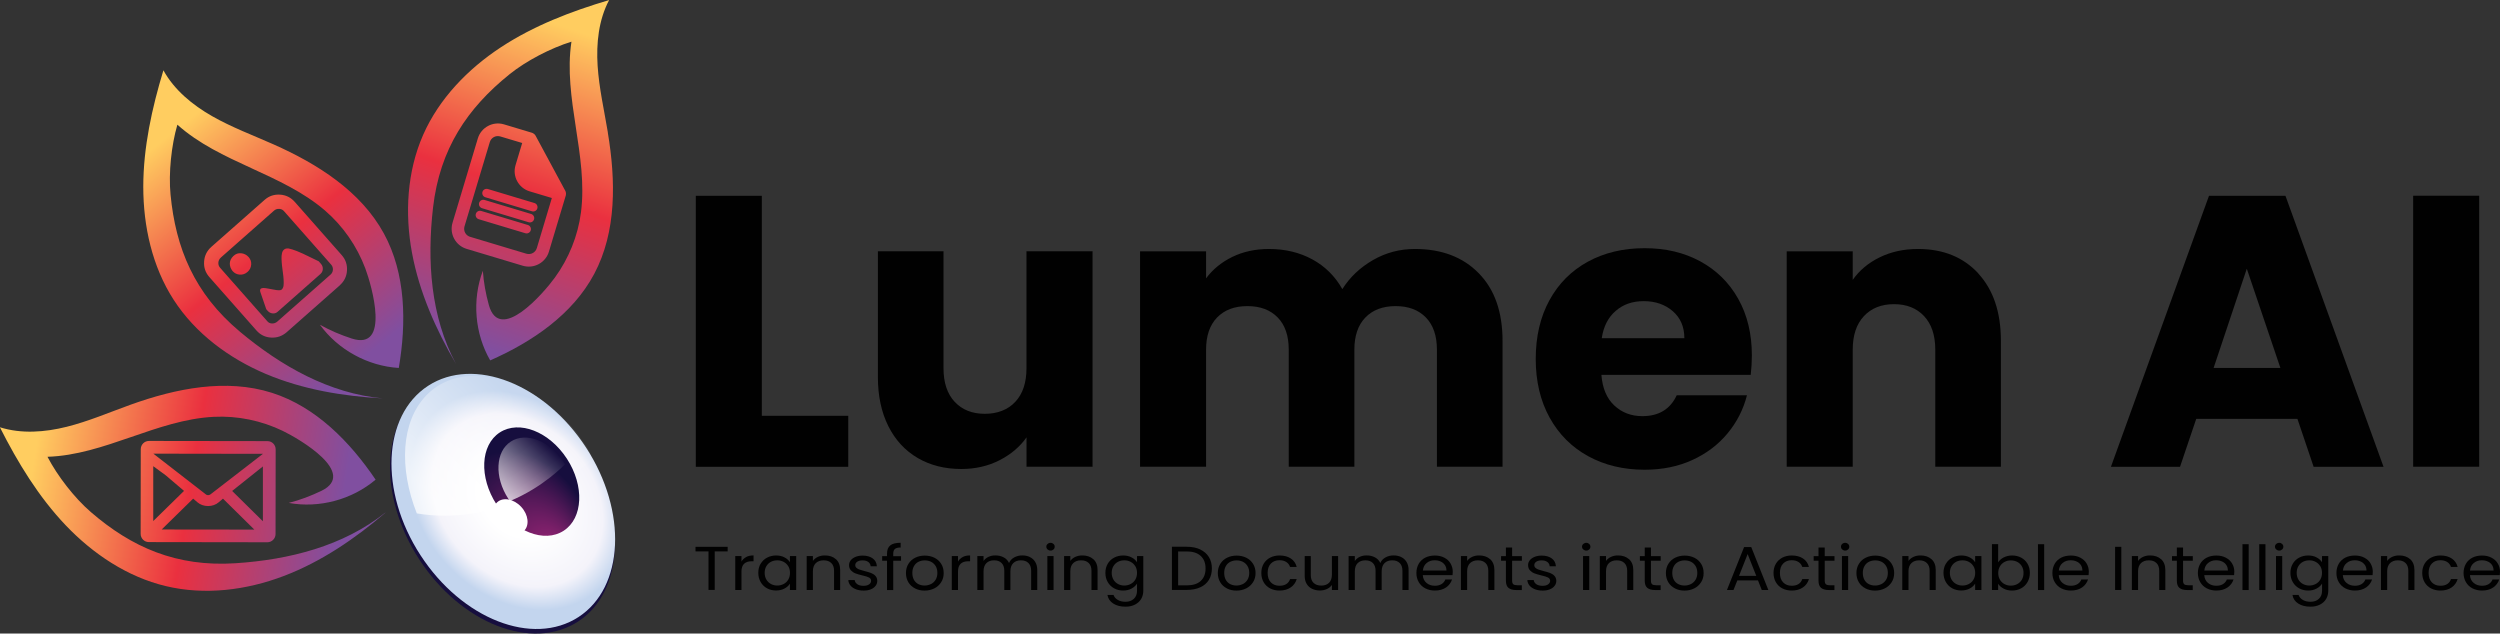 <?xml version="1.0" encoding="UTF-8"?>
<svg id="Layer_2" data-name="Layer 2" xmlns="http://www.w3.org/2000/svg" xmlns:xlink="http://www.w3.org/1999/xlink" viewBox="0 0 438.49 111.12">
  <rect x="0" y="0" width="438.49" height="111.12" fill="#333333" stroke="none"/>
  <defs>
    <style>
      .cls-1 {
        fill: url(#linear-gradient);
      }

      .cls-1, .cls-2, .cls-3, .cls-4, .cls-5, .cls-6, .cls-7, .cls-8, .cls-9, .cls-10 {
        stroke-width: 0px;
      }

      .cls-2 {
        fill: url(#New_Gradient_Swatch_2-2);
      }

      .cls-3 {
        fill: #010101;
      }

      .cls-4 {
        fill: url(#New_Gradient_Swatch_2);
      }

      .cls-5 {
        fill: #160e3e;
      }

      .cls-6 {
        fill: #fff;
      }

      .cls-7 {
        fill: url(#linear-gradient-2);
      }

      .cls-8 {
        fill: url(#radial-gradient-2);
      }

      .cls-9 {
        fill: url(#New_Gradient_Swatch_2-3);
      }

      .cls-10 {
        fill: url(#radial-gradient);
      }
    </style>
    <linearGradient id="New_Gradient_Swatch_2" data-name="New Gradient Swatch 2" x1="5.95" y1="80.58" x2="59.96" y2="89.17" gradientUnits="userSpaceOnUse">
      <stop offset="0" stop-color="#ffcd60"/>
      <stop offset=".51" stop-color="#ea303f"/>
      <stop offset="1" stop-color="#804fa0"/>
    </linearGradient>
    <linearGradient id="New_Gradient_Swatch_2-2" data-name="New Gradient Swatch 2" x1="30.24" y1="23.23" x2="62.64" y2="63.74" xlink:href="#New_Gradient_Swatch_2"/>
    <linearGradient id="New_Gradient_Swatch_2-3" data-name="New Gradient Swatch 2" x1="99.88" y1="4.94" x2="81.15" y2="59.9" xlink:href="#New_Gradient_Swatch_2"/>
    <radialGradient id="radial-gradient" cx="-111.33" cy="275.58" fx="-111.33" fy="275.58" r="14.04" gradientTransform="translate(178.43 -336.96) rotate(-4.02) scale(1.21 1.52) skewX(2.93)" gradientUnits="userSpaceOnUse">
      <stop offset=".33" stop-color="#fff"/>
      <stop offset=".78" stop-color="#f4f3fa"/>
      <stop offset=".99" stop-color="#c3d5ee"/>
    </radialGradient>
    <linearGradient id="linear-gradient" x1="30.05" y1="122.24" x2="12.43" y2="134.09" gradientTransform="translate(39.7 -42.96) rotate(-9.73) scale(1.09 1)" gradientUnits="userSpaceOnUse">
      <stop offset="0" stop-color="#fff" stop-opacity=".06"/>
      <stop offset="1" stop-color="#fff" stop-opacity=".71"/>
    </linearGradient>
    <radialGradient id="radial-gradient-2" cx="-111.86" cy="278.75" fx="-111.86" fy="285.56" r="8.2" gradientTransform="translate(174.37 -363.95) rotate(-4.02) scale(1.21 1.6) skewX(3.08)" gradientUnits="userSpaceOnUse">
      <stop offset=".19" stop-color="#912372"/>
      <stop offset="1" stop-color="#160e3e"/>
    </radialGradient>
    <linearGradient id="linear-gradient-2" x1="95.89" y1="77.73" x2="87.75" y2="86.29" gradientUnits="userSpaceOnUse">
      <stop offset="0" stop-color="#fff" stop-opacity="0"/>
      <stop offset="1" stop-color="#fff" stop-opacity=".75"/>
    </linearGradient>
  </defs>
  <g id="Layer_1-2" data-name="Layer 1">
    <path class="cls-4" d="m26.13,77.34c-.79,0-1.44.64-1.44,1.44h0s-.02,14.86-.02,14.86c0,.79.64,1.44,1.44,1.44l20.78.03c.79,0,1.44-.64,1.44-1.44l.02-14.86c0-.79-.64-1.44-1.44-1.44l-20.78-.03Zm.77,4.44l2.17,1.59,3.21,2.73-5.4,5.29v-9.61Zm1.46,11.09l5.52-5.41.75.64c.5.43,1.16.66,1.86.66.7,0,1.37-.23,1.87-.66l.75-.64,5.5,5.43-16.26-.02Zm17.74-1.45l-5.38-5.31,5.39-4.3v9.61Zm-9.23-4.69c-.09.08-.23.12-.37.12-.15,0-.28-.04-.37-.12l-9.23-7.16,19.22.03-9.24,7.14Zm30.71,3.21c-5.34,4.57-11.24,8.59-17.81,11.09-6.57,2.5-13.86,3.41-20.69,1.77-6.74-1.61-12.75-5.63-17.54-10.65-4.78-5.02-8.43-11.02-11.56-17.21,3.77,1.19,7.87.88,11.71-.08,3.84-.96,7.48-2.53,11.2-3.87,7.95-2.86,16.76-4.65,24.81-2.09,7.68,2.45,13.67,8.56,18.18,15.23-4.14,3.51-9.89,5.05-15.24,4.08,1.96-.5,3.89-1.23,5.72-2.11,6.42-3.1-3.82-9.1-6.76-10.52-3.74-1.81-7.95-2.68-12.11-2.47-10.02.51-19.13,6.69-29.16,7.01,1.75,3.37,4.73,7.21,7.6,9.69,7.13,6.16,15,9.67,25.41,8.98,9.4-.62,18.86-3,26.23-8.87Z"/>
    <path class="cls-2" d="m43.59,45.07c.35.38.51.83.47,1.34-.04.52-.26.95-.65,1.29s-.84.5-1.34.47c-.51-.03-.93-.24-1.28-.63-.34-.43-.5-.88-.48-1.36.02-.48.23-.9.63-1.28s.85-.53,1.36-.48c.51.05.94.27,1.29.65Zm12.35.78c-.19-.08-.74-.34-1.63-.79-.9-.45-1.64-.79-2.23-1.02-.59-.23-1.08-.38-1.47-.46-.33-.03-.59.03-.77.18-.19.15-.32.37-.38.66-.07.29-.09.62-.08,1,.01.38.05.79.09,1.22.05.44.1.86.16,1.27.06.41.1.82.12,1.22.02.41.02.74-.02,1s-.14.48-.32.66c-.18.16-.64.16-1.37.01-.1-.02-.26-.04-.48-.09-.76-.16-1.26-.22-1.5-.19-.38.05-.52.27-.41.65.07.22.23.7.49,1.43.26.73.44,1.28.56,1.63l.26.3c.23.26.52.4.86.44.35.03.65-.07.9-.31l7.48-6.6c.26-.23.4-.51.42-.85.02-.34-.08-.65-.31-.92l-.38-.43Zm3.68,4.18l-9.35,8.25c-.79.68-1.69.99-2.72.93-1.02-.05-1.88-.47-2.57-1.25l-8.25-9.35c-.69-.78-1-1.68-.93-2.72.06-1.03.49-1.89,1.26-2.58l9.35-8.25c.77-.68,1.67-.98,2.7-.92,1.03.06,1.89.49,2.58,1.26l8.25,9.35c.68.77.98,1.67.92,2.7-.06,1.03-.48,1.89-1.25,2.57Zm-1.23-2.72c.02-.34-.08-.64-.31-.9l-8.25-9.35c-.21-.26-.49-.4-.85-.42-.36-.02-.66.08-.91.3l-9.35,8.25c-.26.25-.4.54-.42.88-.02.34.08.64.31.9l8.25,9.35c.22.27.5.41.85.42.35.01.65-.1.91-.32l9.35-8.25c.26-.23.4-.51.42-.85Zm11.56,17.21c1.35-7.94,1.24-16.5-2.62-23.57-4.05-7.42-11.65-12.21-19.38-15.64-3.61-1.6-7.34-2.99-10.77-4.95-3.43-1.96-6.61-4.57-8.52-8.03-2.01,6.64-3.52,13.49-3.53,20.42,0,6.93,1.56,13.99,5.32,19.82,3.81,5.91,9.71,10.28,16.18,13.02,6.47,2.73,13.52,3.91,20.53,4.29-9.38-.85-17.87-5.67-25.09-11.71-8-6.7-11.26-14.68-12.16-24.05-.36-3.77.14-8.61,1.2-12.25,7.47,6.7,18.32,8.53,25.92,15.08,3.15,2.72,5.59,6.25,7.05,10.15,1.14,3.06,4.41,14.47-2.38,12.28-1.93-.62-3.82-1.43-5.59-2.42,3.19,4.4,8.41,7.25,13.84,7.58Z"/>
    <path class="cls-9" d="m84.62,33.66c.12-.4.54-.62.94-.51l8.18,2.46c.4.12.62.54.51.94-.12.4-.54.63-.94.51l-8.18-2.46c-.4-.12-.63-.54-.51-.94Zm-.07,2.86l8.18,2.46c.4.12.82-.11.94-.51.12-.4-.11-.82-.51-.94l-8.18-2.46c-.4-.12-.82.11-.94.51-.12.4.11.82.51.94Zm8.54,3.88c.12-.4-.11-.82-.51-.94l-8.18-2.46c-.4-.12-.82.11-.94.51-.12.4.11.82.51.94l8.18,2.46c.4.12.82-.11.94-.51Zm-1.39,6.21l-9.86-2.96c-1.94-.58-3.05-2.64-2.47-4.58l4.44-14.79c.58-1.94,2.64-3.05,4.58-2.47l4.99,1.5.05.03c.07.03.13.07.19.11l.08.06c.11.1.19.2.25.31l5.25,9.74v.03c.03.08.05.16.07.25v.04s0,.07,0,.07c0,.07,0,.15-.01.22v.04s-.03.1-.03.1l-2.95,9.83c-.58,1.94-2.64,3.05-4.58,2.47Zm-9.23-5.07l9.86,2.96c.78.23,1.6-.21,1.83-.99h0s2.63-8.78,2.63-8.78l-3.9-1.17c-1.94-.58-3.05-2.64-2.47-4.58l1.17-3.9-3.85-1.15c-.78-.23-1.6.21-1.83.99l-4.44,14.79c-.23.78.21,1.6.99,1.83Zm24.15-18.29c-.65-3.9-1.54-7.77-1.8-11.71-.25-3.94.17-8.04,2.02-11.53-6.65,1.97-13.2,4.48-19,8.29-5.79,3.81-10.82,9-13.62,15.35-2.83,6.43-3.24,13.77-1.96,20.68s4.18,13.44,7.72,19.5c-4.45-8.3-5.1-18.04-4.03-27.39,1.19-10.37,6.06-17.48,13.39-23.39,2.95-2.38,7.27-4.62,10.89-5.74-1.49,9.92,2.96,19.99,1.67,29.94-.53,4.13-2.15,8.11-4.6,11.47-1.92,2.64-9.66,11.64-11.56,4.77-.54-1.95-.91-3.98-1.05-6-1.91,5.09-1.43,11.02,1.29,15.72,7.37-3.25,14.46-8.05,18.24-15.16,3.97-7.46,3.78-16.45,2.39-24.79Z"/>
    <g>
      <ellipse class="cls-5" cx="88.14" cy="88.61" rx="17.42" ry="24.33" transform="translate(-34.06 62.37) rotate(-33.03)"/>
      <ellipse class="cls-10" cx="88.28" cy="87.94" rx="17.32" ry="24.19" transform="translate(-33.67 62.34) rotate(-33.03)"/>
      <path class="cls-1" d="m95.4,86.06c2.54-1.26,4.95-2.77,7.24-4.42.35-.26.72-.53.91-.92.58-1.15-1.23-3.08-1.8-3.98-.14-.23-.27-.49-.45-.7-8.42-10.17-20.29-13.17-26.53-6.69-4.43,4.6-4.82,12.73-1.66,20.7,6.54,1.1,13.33-.18,19.4-2.69.98-.4,1.94-.84,2.88-1.31Z"/>
      <ellipse class="cls-8" cx="93.27" cy="84.46" rx="7.36" ry="10.28" transform="translate(-30.97 64.5) rotate(-33.03)"/>
      <path class="cls-7" d="m98.91,81.1c-2.45-3.77-6.62-5.4-9.32-3.65-2.7,1.75-2.9,6.23-.45,10,.1.15.2.29.3.43,5.93-2.45,9.66-6.46,9.66-6.46,0,0-.13-.22-.2-.33Z"/>
      <ellipse class="cls-6" cx="89.54" cy="90.62" rx="2.55" ry="3.44" transform="translate(-37.74 85.17) rotate(-42.89)"/>
    </g>
    <g>
      <g>
        <path class="cls-3" d="m133.61,72.93h15.17v8.94h-26.74v-47.53h11.58v38.59Z"/>
        <path class="cls-3" d="m191.63,44.08v37.78h-11.58v-5.15c-1.17,1.67-2.77,3.01-4.77,4.03-2.01,1.02-4.23,1.52-6.67,1.52-2.89,0-5.44-.64-7.65-1.93-2.21-1.29-3.93-3.15-5.15-5.59s-1.83-5.3-1.83-8.6v-22.07h11.51v20.52c0,2.53.65,4.49,1.96,5.89,1.31,1.4,3.07,2.1,5.28,2.1s4.04-.7,5.35-2.1c1.31-1.4,1.96-3.36,1.96-5.89v-20.52h11.58Z"/>
        <path class="cls-3" d="m259.38,47.94c2.78,2.84,4.16,6.79,4.16,11.85v22.07h-11.51v-20.52c0-2.44-.64-4.32-1.93-5.65-1.29-1.33-3.06-2-5.31-2s-4.03.67-5.31,2c-1.29,1.33-1.93,3.22-1.93,5.65v20.52h-11.51v-20.52c0-2.44-.64-4.32-1.93-5.65-1.29-1.33-3.06-2-5.32-2s-4.03.67-5.32,2c-1.29,1.33-1.93,3.22-1.93,5.65v20.52h-11.58v-37.78h11.58v4.74c1.17-1.58,2.71-2.83,4.6-3.76,1.9-.92,4.04-1.39,6.43-1.39,2.84,0,5.38.61,7.62,1.83,2.23,1.22,3.98,2.96,5.25,5.21,1.31-2.08,3.09-3.77,5.35-5.08,2.26-1.31,4.72-1.96,7.38-1.96,4.69,0,8.43,1.42,11.21,4.27Z"/>
        <path class="cls-3" d="m307.08,65.75h-26.2c.18,2.35.94,4.14,2.27,5.38,1.33,1.24,2.97,1.86,4.91,1.86,2.89,0,4.9-1.22,6.03-3.66h12.32c-.63,2.48-1.77,4.72-3.42,6.7-1.65,1.99-3.71,3.54-6.2,4.67-2.48,1.13-5.26,1.69-8.33,1.69-3.7,0-7-.79-9.89-2.37-2.89-1.58-5.15-3.84-6.77-6.77-1.62-2.93-2.44-6.36-2.44-10.29s.8-7.36,2.4-10.29c1.6-2.93,3.85-5.19,6.74-6.77,2.89-1.58,6.21-2.37,9.95-2.37s6.91.77,9.75,2.3c2.84,1.54,5.07,3.72,6.67,6.57,1.6,2.84,2.4,6.16,2.4,9.95,0,1.08-.07,2.21-.2,3.39Zm-11.65-6.43c0-1.99-.68-3.57-2.03-4.74-1.35-1.17-3.05-1.76-5.08-1.76s-3.58.56-4.91,1.69c-1.33,1.13-2.16,2.73-2.47,4.81h14.49Z"/>
        <path class="cls-3" d="m346.99,47.98c2.64,2.87,3.96,6.8,3.96,11.81v22.07h-11.51v-20.52c0-2.53-.65-4.49-1.96-5.89-1.31-1.4-3.07-2.1-5.28-2.1s-3.97.7-5.28,2.1c-1.31,1.4-1.96,3.36-1.96,5.89v20.52h-11.58v-37.78h11.58v5.01c1.17-1.67,2.75-2.99,4.74-3.96,1.99-.97,4.22-1.46,6.7-1.46,4.42,0,7.96,1.43,10.6,4.3Z"/>
        <path class="cls-3" d="m402.95,73.47h-17.74l-2.84,8.4h-12.12l17.2-47.53h13.41l17.2,47.53h-12.26l-2.84-8.4Zm-2.98-8.94l-5.89-17.4-5.82,17.4h11.71Z"/>
        <path class="cls-3" d="m434.84,34.33v47.53h-11.58v-47.53h11.58Z"/>
      </g>
      <g>
        <path class="cls-3" d="m127.63,95.91v.8h-2.27v6.76h-1.09v-6.76h-2.28v-.8h5.64Z"/>
        <path class="cls-3" d="m130.87,97.7c.35-.19.79-.28,1.3-.28v1.02h-.29c-1.22,0-1.83.6-1.83,1.8v3.24h-1.09v-5.95h1.09v.97c.19-.34.46-.6.82-.79Z"/>
        <path class="cls-3" d="m133.42,98.88c.27-.46.64-.82,1.12-1.07.47-.25,1-.38,1.58-.38s1.07.11,1.49.34c.42.22.74.51.94.85v-1.09h1.1v5.95h-1.1v-1.11c-.22.35-.54.64-.96.86-.43.23-.92.34-1.49.34s-1.11-.13-1.58-.39-.84-.63-1.11-1.1c-.27-.47-.41-1.01-.41-1.61s.14-1.14.41-1.6Zm4.84.44c-.2-.33-.47-.59-.81-.77-.34-.18-.71-.27-1.12-.27s-.78.09-1.11.26c-.33.17-.6.43-.8.76-.2.33-.3.72-.3,1.17s.1.85.3,1.19c.2.34.47.59.8.77.33.18.7.27,1.11.27s.78-.09,1.12-.27c.34-.18.61-.43.81-.77.2-.34.3-.73.3-1.18s-.1-.84-.3-1.17Z"/>
        <path class="cls-3" d="m146.62,98.08c.49.44.74,1.07.74,1.89v3.51h-1.07v-3.37c0-.59-.16-1.05-.49-1.36-.33-.32-.77-.47-1.34-.47s-1.03.16-1.37.49c-.34.33-.51.8-.51,1.42v3.29h-1.09v-5.95h1.09v.85c.22-.3.51-.54.88-.71.37-.17.78-.25,1.22-.25.8,0,1.44.22,1.93.66Z"/>
        <path class="cls-3" d="m150.11,103.35c-.4-.16-.71-.37-.94-.65-.23-.28-.36-.6-.38-.96h1.12c.03.3.19.54.46.73.27.19.63.28,1.08.28.41,0,.74-.08.98-.25.24-.17.36-.38.36-.63s-.13-.45-.38-.58c-.25-.13-.65-.25-1.18-.37-.49-.12-.88-.23-1.19-.35-.31-.12-.57-.3-.79-.53-.22-.24-.33-.54-.33-.93,0-.3.1-.58.3-.84.2-.25.48-.45.85-.6.37-.15.78-.22,1.25-.22.72,0,1.31.17,1.76.5.45.33.68.79.72,1.37h-1.09c-.02-.31-.16-.56-.41-.75-.25-.19-.59-.28-1.01-.28-.39,0-.7.08-.93.23-.23.15-.35.35-.35.6,0,.2.07.36.21.48.14.13.31.23.53.3.21.08.5.16.88.26.47.12.85.23,1.15.34.29.11.55.28.76.5.21.22.32.52.33.88,0,.33-.1.62-.3.88-.2.26-.48.47-.84.61-.36.15-.78.22-1.25.22-.5,0-.95-.08-1.35-.23Z"/>
        <path class="cls-3" d="m158.04,98.35h-1.37v5.14h-1.09v-5.14h-.85v-.81h.85v-.42c0-.67.19-1.15.57-1.46.38-.31.99-.46,1.82-.46v.83c-.48,0-.81.09-1.01.26-.2.17-.29.45-.29.84v.42h1.37v.81Z"/>
        <path class="cls-3" d="m160.49,103.2c-.5-.25-.89-.61-1.17-1.08-.28-.47-.42-1.01-.42-1.62s.15-1.15.44-1.61c.29-.47.69-.83,1.19-1.07.5-.25,1.06-.37,1.68-.37s1.18.13,1.68.37c.5.25.9.61,1.19,1.07.29.46.44,1,.44,1.62s-.15,1.16-.45,1.62-.7.83-1.21,1.08c-.51.25-1.08.38-1.7.38s-1.17-.13-1.67-.38Zm2.77-.74c.34-.17.62-.42.83-.75.21-.33.32-.74.32-1.22s-.1-.88-.31-1.22c-.21-.33-.48-.58-.81-.74-.33-.16-.7-.24-1.09-.24s-.76.08-1.09.24c-.33.16-.6.41-.79.74-.2.33-.3.74-.3,1.22s.1.89.29,1.23c.19.33.46.58.78.74.33.16.68.24,1.07.24s.76-.08,1.1-.25Z"/>
        <path class="cls-3" d="m168.85,97.7c.35-.19.79-.28,1.3-.28v1.02h-.29c-1.22,0-1.83.6-1.83,1.8v3.24h-1.09v-5.95h1.09v.97c.19-.34.46-.6.82-.79Z"/>
        <path class="cls-3" d="m180.64,97.71c.4.19.71.48.94.86.23.38.35.85.35,1.4v3.51h-1.07v-3.37c0-.59-.16-1.05-.48-1.36-.32-.32-.76-.47-1.31-.47s-1.02.16-1.35.49c-.33.33-.5.81-.5,1.43v3.28h-1.07v-3.37c0-.59-.16-1.05-.48-1.36-.32-.32-.76-.47-1.31-.47s-1.02.16-1.35.49c-.33.33-.5.81-.5,1.43v3.28h-1.09v-5.95h1.09v.86c.22-.31.5-.55.87-.72.36-.17.76-.25,1.2-.25.55,0,1.04.11,1.46.34.42.22.74.55.94.99.18-.42.49-.75.91-.98.42-.23.89-.35,1.41-.35s.96.1,1.36.29Z"/>
        <path class="cls-3" d="m183.74,96.37c-.14-.13-.22-.29-.22-.48s.07-.35.22-.48c.14-.13.32-.2.53-.2s.37.07.51.2c.14.13.21.29.21.48s-.07.35-.21.48c-.14.13-.31.2-.51.2s-.38-.07-.53-.2Zm1.05,1.16v5.95h-1.09v-5.95h1.09Z"/>
        <path class="cls-3" d="m191.77,98.08c.49.44.74,1.07.74,1.89v3.51h-1.07v-3.37c0-.59-.16-1.05-.49-1.36-.33-.32-.77-.47-1.34-.47s-1.03.16-1.37.49c-.34.33-.51.8-.51,1.42v3.29h-1.09v-5.95h1.09v.85c.22-.3.51-.54.88-.71.37-.17.78-.25,1.22-.25.8,0,1.44.22,1.93.66Z"/>
        <path class="cls-3" d="m198.48,97.77c.43.22.74.51.95.85v-1.09h1.1v6.08c0,.54-.13,1.03-.38,1.45s-.62.75-1.09.99c-.47.24-1.03.36-1.65.36-.86,0-1.58-.18-2.15-.55-.57-.37-.91-.87-1.02-1.51h1.07c.12.36.37.65.74.87s.82.33,1.35.33c.6,0,1.08-.17,1.46-.51.38-.34.57-.82.57-1.43v-1.25c-.22.35-.53.64-.96.87-.42.23-.92.35-1.48.35s-1.11-.13-1.58-.39-.85-.63-1.12-1.1c-.27-.47-.41-1.01-.41-1.61s.14-1.14.41-1.6c.27-.46.64-.82,1.12-1.07.47-.25,1-.38,1.58-.38s1.06.11,1.49.34Zm.65,1.55c-.2-.33-.47-.59-.81-.77-.34-.18-.71-.27-1.12-.27s-.78.09-1.11.26c-.33.17-.6.43-.8.76-.2.33-.3.72-.3,1.17s.1.85.3,1.19c.2.34.47.59.8.77.33.18.7.27,1.11.27s.78-.09,1.12-.27c.34-.18.61-.43.81-.77.2-.34.3-.73.3-1.18s-.1-.84-.3-1.17Z"/>
        <path class="cls-3" d="m210.5,96.37c.66.31,1.17.75,1.53,1.32.35.57.53,1.25.53,2.02s-.18,1.45-.53,2.01c-.35.57-.86,1-1.53,1.3-.67.3-1.45.45-2.36.45h-2.59v-7.57h2.59c.91,0,1.69.15,2.36.46Zm.1,5.52c.57-.52.85-1.24.85-2.18s-.28-1.68-.85-2.2c-.57-.53-1.39-.79-2.45-.79h-1.51v5.95h1.51c1.08,0,1.9-.26,2.46-.78Z"/>
        <path class="cls-3" d="m215.19,103.2c-.5-.25-.89-.61-1.17-1.08-.28-.47-.42-1.01-.42-1.62s.15-1.15.44-1.61c.29-.47.69-.83,1.19-1.07.5-.25,1.06-.37,1.68-.37s1.18.13,1.68.37c.5.25.9.61,1.19,1.07.29.46.44,1,.44,1.62s-.15,1.16-.45,1.62-.7.83-1.21,1.08c-.51.25-1.08.38-1.7.38s-1.17-.13-1.67-.38Zm2.77-.74c.34-.17.62-.42.83-.75.21-.33.32-.74.32-1.22s-.1-.88-.31-1.22c-.21-.33-.48-.58-.81-.74-.33-.16-.7-.24-1.09-.24s-.76.08-1.09.24c-.33.16-.6.41-.79.74-.2.33-.3.74-.3,1.22s.1.89.29,1.23c.19.33.46.58.78.74.33.16.68.24,1.07.24s.76-.08,1.1-.25Z"/>
        <path class="cls-3" d="m221.64,98.88c.27-.46.65-.82,1.13-1.07.48-.25,1.03-.38,1.65-.38.8,0,1.47.18,1.99.53.52.35.87.85,1.03,1.48h-1.17c-.11-.36-.33-.65-.65-.86s-.72-.32-1.2-.32c-.62,0-1.12.19-1.51.58-.38.39-.57.94-.57,1.65s.19,1.27.57,1.66c.38.39.88.59,1.51.59.48,0,.88-.1,1.19-.3.32-.2.54-.49.66-.87h1.17c-.18.61-.53,1.1-1.05,1.46s-1.18.55-1.97.55c-.62,0-1.17-.13-1.65-.38-.48-.25-.86-.61-1.13-1.08-.27-.46-.41-1.01-.41-1.63s.14-1.15.41-1.61Z"/>
        <path class="cls-3" d="m234.7,97.53v5.95h-1.09v-.88c-.21.3-.5.54-.87.71-.37.17-.78.26-1.22.26-.51,0-.97-.1-1.37-.29-.41-.19-.73-.48-.96-.86-.23-.38-.35-.85-.35-1.4v-3.49h1.07v3.36c0,.59.16,1.04.49,1.35.33.31.77.47,1.34.47s1.04-.16,1.37-.49c.33-.33.5-.8.5-1.42v-3.27h1.09Z"/>
        <path class="cls-3" d="m245.77,97.71c.4.19.71.48.94.86.23.38.35.85.35,1.4v3.51h-1.08v-3.37c0-.59-.16-1.05-.48-1.36-.32-.32-.76-.47-1.31-.47s-1.02.16-1.35.49c-.33.33-.5.81-.5,1.43v3.28h-1.07v-3.37c0-.59-.16-1.05-.48-1.36-.32-.32-.76-.47-1.31-.47s-1.01.16-1.35.49c-.33.33-.5.81-.5,1.43v3.28h-1.09v-5.95h1.09v.86c.22-.31.5-.55.87-.72.36-.17.76-.25,1.2-.25.55,0,1.03.11,1.46.34.42.22.74.55.94.99.18-.42.49-.75.91-.98.42-.23.89-.35,1.41-.35s.96.1,1.36.29Z"/>
        <path class="cls-3" d="m254.78,100.88h-5.23c.04.59.26,1.04.66,1.37.4.33.89.49,1.46.49.47,0,.86-.1,1.18-.3.31-.2.54-.47.66-.8h1.17c-.18.57-.53,1.04-1.05,1.4-.53.36-1.18.54-1.96.54-.62,0-1.18-.13-1.67-.38-.49-.25-.87-.61-1.15-1.08s-.42-1.01-.42-1.62.14-1.15.41-1.62c.27-.46.65-.82,1.14-1.07.49-.25,1.05-.37,1.69-.37s1.17.12,1.65.37c.48.25.85.58,1.1,1.02s.39.92.39,1.46c0,.19-.01.39-.04.6Zm-1.36-1.78c-.18-.27-.43-.48-.75-.62-.31-.14-.66-.21-1.04-.21-.55,0-1.02.16-1.4.48-.39.32-.61.76-.66,1.32h4.13c0-.38-.09-.7-.27-.97Z"/>
        <path class="cls-3" d="m261.37,98.08c.49.44.74,1.07.74,1.89v3.51h-1.07v-3.37c0-.59-.16-1.05-.49-1.36-.33-.32-.77-.47-1.34-.47s-1.03.16-1.37.49c-.34.33-.51.8-.51,1.42v3.29h-1.09v-5.95h1.09v.85c.21-.3.51-.54.88-.71.37-.17.78-.25,1.22-.25.8,0,1.44.22,1.93.66Z"/>
        <path class="cls-3" d="m265.22,98.35v3.51c0,.29.07.49.2.61s.37.18.7.18h.8v.84h-.98c-.61,0-1.06-.13-1.36-.38-.3-.25-.45-.67-.45-1.25v-3.51h-.85v-.81h.85v-1.5h1.09v1.5h1.71v.81h-1.71Z"/>
        <path class="cls-3" d="m269.21,103.35c-.4-.16-.71-.37-.94-.65-.23-.28-.36-.6-.38-.96h1.12c.03.3.19.54.46.73.28.19.64.28,1.08.28.41,0,.74-.08.98-.25.24-.17.36-.38.36-.63s-.13-.45-.38-.58c-.26-.13-.65-.25-1.18-.37-.49-.12-.88-.23-1.19-.35-.31-.12-.57-.3-.79-.53-.22-.24-.33-.54-.33-.93,0-.3.1-.58.3-.84.2-.25.48-.45.85-.6.37-.15.78-.22,1.25-.22.72,0,1.31.17,1.76.5.45.33.68.79.72,1.37h-1.09c-.02-.31-.16-.56-.41-.75-.25-.19-.59-.28-1.01-.28-.39,0-.7.08-.93.23-.23.15-.35.35-.35.6,0,.2.07.36.21.48.14.13.31.23.53.3.21.08.5.16.88.26.47.12.85.23,1.15.34.29.11.55.28.76.5.21.22.32.52.33.88,0,.33-.1.62-.3.88-.2.26-.48.47-.84.61-.36.15-.78.22-1.25.22-.5,0-.95-.08-1.35-.23Z"/>
        <path class="cls-3" d="m277.7,96.37c-.14-.13-.22-.29-.22-.48s.07-.35.22-.48.32-.2.53-.2.37.07.51.2c.14.13.21.29.21.48s-.07.35-.21.48c-.14.13-.31.2-.51.2s-.38-.07-.53-.2Zm1.05,1.16v5.95h-1.09v-5.95h1.09Z"/>
        <path class="cls-3" d="m285.73,98.08c.49.44.74,1.07.74,1.89v3.51h-1.07v-3.37c0-.59-.16-1.05-.49-1.36-.33-.32-.77-.47-1.34-.47s-1.03.16-1.37.49c-.34.33-.51.8-.51,1.42v3.29h-1.09v-5.95h1.09v.85c.21-.3.51-.54.88-.71.37-.17.78-.25,1.22-.25.8,0,1.44.22,1.93.66Z"/>
        <path class="cls-3" d="m289.57,98.35v3.51c0,.29.07.49.2.61s.37.18.7.18h.8v.84h-.98c-.61,0-1.06-.13-1.36-.38-.3-.25-.45-.67-.45-1.25v-3.51h-.85v-.81h.85v-1.5h1.09v1.5h1.71v.81h-1.71Z"/>
        <path class="cls-3" d="m293.78,103.2c-.5-.25-.89-.61-1.17-1.08s-.42-1.01-.42-1.62.15-1.15.44-1.61c.29-.47.69-.83,1.19-1.07.5-.25,1.06-.37,1.68-.37s1.18.13,1.68.37c.5.25.9.61,1.19,1.07.29.46.44,1,.44,1.62s-.15,1.16-.45,1.62-.7.83-1.21,1.08c-.51.25-1.08.38-1.7.38s-1.17-.13-1.67-.38Zm2.77-.74c.34-.17.62-.42.83-.75.21-.33.32-.74.32-1.22s-.1-.88-.31-1.22c-.21-.33-.48-.58-.81-.74-.33-.16-.7-.24-1.09-.24s-.76.08-1.09.24c-.33.16-.6.41-.79.74-.2.33-.3.74-.3,1.22s.1.89.29,1.23.46.58.78.74c.33.16.68.24,1.08.24s.76-.08,1.1-.25Z"/>
        <path class="cls-3" d="m308.35,101.8h-3.63l-.67,1.68h-1.15l3.01-7.53h1.25l3,7.53h-1.15l-.67-1.68Zm-.31-.8l-1.51-3.82-1.51,3.82h3.01Z"/>
        <path class="cls-3" d="m311.48,98.88c.27-.46.65-.82,1.13-1.07.48-.25,1.03-.38,1.65-.38.8,0,1.47.18,1.99.53.52.35.87.85,1.03,1.48h-1.17c-.11-.36-.33-.65-.65-.86s-.72-.32-1.2-.32c-.62,0-1.12.19-1.5.58-.38.39-.57.94-.57,1.65s.19,1.27.57,1.66c.38.39.88.59,1.5.59.48,0,.88-.1,1.19-.3.32-.2.54-.49.66-.87h1.17c-.18.61-.53,1.1-1.05,1.46-.53.37-1.18.55-1.97.55-.62,0-1.17-.13-1.65-.38-.48-.25-.86-.61-1.13-1.08-.27-.46-.41-1.01-.41-1.63s.14-1.15.41-1.61Z"/>
        <path class="cls-3" d="m320.05,98.35v3.51c0,.29.07.49.2.61.14.12.37.18.7.18h.8v.84h-.98c-.61,0-1.06-.13-1.36-.38-.3-.25-.45-.67-.45-1.25v-3.51h-.85v-.81h.85v-1.5h1.09v1.5h1.71v.81h-1.71Z"/>
        <path class="cls-3" d="m323.11,96.37c-.14-.13-.21-.29-.21-.48s.07-.35.21-.48.32-.2.53-.2.37.07.51.2.21.29.21.48-.07.35-.21.48c-.14.13-.31.2-.51.2s-.38-.07-.53-.2Zm1.05,1.16v5.95h-1.09v-5.95h1.09Z"/>
        <path class="cls-3" d="m327.2,103.2c-.5-.25-.89-.61-1.17-1.08-.28-.47-.42-1.01-.42-1.62s.15-1.15.44-1.61c.29-.47.69-.83,1.19-1.07.5-.25,1.06-.37,1.68-.37s1.18.13,1.68.37c.5.25.9.61,1.19,1.07.29.46.44,1,.44,1.62s-.15,1.16-.45,1.62c-.3.47-.7.83-1.21,1.08-.51.25-1.08.38-1.7.38s-1.17-.13-1.67-.38Zm2.77-.74c.34-.17.62-.42.83-.75.21-.33.32-.74.32-1.22s-.1-.88-.31-1.22c-.21-.33-.48-.58-.81-.74-.33-.16-.7-.24-1.09-.24s-.76.08-1.09.24c-.33.16-.6.41-.79.74-.2.33-.3.74-.3,1.22s.1.89.29,1.23c.19.33.46.58.78.74.33.16.68.24,1.08.24s.76-.08,1.1-.25Z"/>
        <path class="cls-3" d="m338.78,98.08c.49.44.74,1.07.74,1.89v3.51h-1.07v-3.37c0-.59-.16-1.05-.49-1.36-.33-.32-.77-.47-1.34-.47s-1.03.16-1.37.49c-.34.33-.51.8-.51,1.42v3.29h-1.09v-5.95h1.09v.85c.21-.3.51-.54.88-.71.37-.17.78-.25,1.22-.25.8,0,1.44.22,1.93.66Z"/>
        <path class="cls-3" d="m341.3,98.88c.27-.46.64-.82,1.12-1.07.47-.25,1-.38,1.58-.38s1.07.11,1.49.34c.42.22.74.51.94.85v-1.09h1.1v5.95h-1.1v-1.11c-.21.35-.54.64-.96.86s-.92.34-1.49.34-1.11-.13-1.58-.39c-.47-.26-.84-.63-1.11-1.1-.27-.47-.41-1.01-.41-1.61s.14-1.14.41-1.6Zm4.84.44c-.2-.33-.47-.59-.81-.77-.34-.18-.71-.27-1.12-.27s-.78.09-1.11.26c-.33.17-.6.43-.8.76s-.3.72-.3,1.17.1.85.3,1.19.47.59.8.77c.33.18.7.27,1.11.27s.78-.09,1.12-.27c.34-.18.61-.43.81-.77.2-.34.3-.73.3-1.18s-.1-.84-.3-1.17Z"/>
        <path class="cls-3" d="m351.45,97.77c.43-.22.92-.34,1.47-.34.59,0,1.12.13,1.59.38.47.25.84.61,1.11,1.07.27.46.41.99.41,1.6s-.14,1.14-.41,1.61c-.27.47-.64.84-1.12,1.1s-1,.39-1.58.39-1.06-.11-1.49-.34c-.43-.22-.75-.51-.96-.86v1.1h-1.09v-8.04h1.09v3.19c.22-.35.55-.64.98-.87Zm3.17,1.54c-.2-.33-.47-.59-.81-.76-.34-.17-.71-.26-1.12-.26s-.77.09-1.1.27c-.34.18-.61.43-.81.77-.2.34-.3.73-.3,1.17s.1.84.3,1.18c.2.34.47.59.81.77.34.18.71.27,1.1.27s.78-.09,1.12-.27c.34-.18.61-.43.81-.77s.3-.73.3-1.19-.1-.84-.3-1.17Z"/>
        <path class="cls-3" d="m358.54,95.45v8.04h-1.09v-8.04h1.09Z"/>
        <path class="cls-3" d="m366.33,100.88h-5.23c.04.59.26,1.04.66,1.37.4.33.89.49,1.46.49.47,0,.86-.1,1.18-.3.31-.2.54-.47.66-.8h1.17c-.18.57-.53,1.04-1.05,1.4s-1.18.54-1.96.54c-.62,0-1.18-.13-1.67-.38-.49-.25-.87-.61-1.15-1.08-.28-.47-.42-1.01-.42-1.62s.14-1.15.41-1.62c.27-.46.65-.82,1.14-1.07.49-.25,1.05-.37,1.69-.37s1.17.12,1.65.37c.48.25.85.58,1.11,1.02.26.43.39.92.39,1.46,0,.19-.01.39-.04.6Zm-1.36-1.78c-.18-.27-.43-.48-.75-.62-.31-.14-.66-.21-1.05-.21-.55,0-1.02.16-1.4.48-.39.32-.61.76-.66,1.32h4.13c0-.38-.09-.7-.27-.97Z"/>
        <path class="cls-3" d="m372.07,95.91v7.57h-1.09v-7.57h1.09Z"/>
        <path class="cls-3" d="m379.05,98.08c.49.44.74,1.07.74,1.89v3.51h-1.07v-3.37c0-.59-.16-1.05-.49-1.36-.33-.32-.77-.47-1.34-.47s-1.03.16-1.37.49c-.34.33-.51.8-.51,1.42v3.29h-1.09v-5.95h1.09v.85c.21-.3.51-.54.88-.71.37-.17.78-.25,1.22-.25.8,0,1.44.22,1.93.66Z"/>
        <path class="cls-3" d="m382.9,98.35v3.51c0,.29.07.49.2.61s.37.18.7.18h.8v.84h-.98c-.61,0-1.06-.13-1.36-.38-.3-.25-.45-.67-.45-1.25v-3.51h-.85v-.81h.85v-1.5h1.09v1.5h1.71v.81h-1.71Z"/>
        <path class="cls-3" d="m391.85,100.88h-5.23c.04.59.26,1.04.66,1.37.4.33.89.49,1.46.49.47,0,.86-.1,1.18-.3.31-.2.54-.47.66-.8h1.17c-.18.57-.53,1.04-1.05,1.4-.53.36-1.18.54-1.96.54-.62,0-1.18-.13-1.67-.38-.49-.25-.87-.61-1.15-1.08-.28-.47-.42-1.01-.42-1.62s.14-1.15.41-1.62c.27-.46.65-.82,1.14-1.07.49-.25,1.05-.37,1.69-.37s1.17.12,1.65.37c.48.25.85.58,1.11,1.02.26.43.39.92.39,1.46,0,.19-.01.39-.04.6Zm-1.36-1.78c-.18-.27-.43-.48-.75-.62-.32-.14-.66-.21-1.05-.21-.55,0-1.02.16-1.4.48-.39.32-.61.76-.66,1.32h4.13c0-.38-.09-.7-.27-.97Z"/>
        <path class="cls-3" d="m394.41,95.45v8.04h-1.09v-8.04h1.09Z"/>
        <path class="cls-3" d="m397.35,95.45v8.04h-1.09v-8.04h1.09Z"/>
        <path class="cls-3" d="m399.24,96.37c-.14-.13-.22-.29-.22-.48s.07-.35.22-.48c.14-.13.32-.2.53-.2s.37.07.51.2c.14.13.21.29.21.48s-.07.35-.21.48c-.14.13-.31.2-.51.2s-.38-.07-.53-.2Zm1.05,1.16v5.95h-1.09v-5.95h1.09Z"/>
        <path class="cls-3" d="m406.32,97.77c.43.22.74.51.95.85v-1.09h1.1v6.08c0,.54-.13,1.03-.38,1.45-.25.42-.62.75-1.09.99s-1.03.36-1.65.36c-.86,0-1.58-.18-2.15-.55-.57-.37-.91-.87-1.01-1.51h1.07c.12.36.37.65.74.87s.82.33,1.35.33c.6,0,1.09-.17,1.46-.51.38-.34.57-.82.57-1.43v-1.25c-.21.35-.53.64-.96.87-.42.23-.92.35-1.48.35s-1.11-.13-1.58-.39c-.47-.26-.85-.63-1.12-1.1-.27-.47-.41-1.01-.41-1.61s.14-1.14.41-1.6c.27-.46.64-.82,1.12-1.07.47-.25,1-.38,1.58-.38s1.06.11,1.49.34Zm.65,1.55c-.2-.33-.47-.59-.81-.77-.34-.18-.71-.27-1.12-.27s-.78.09-1.11.26c-.33.17-.6.43-.8.76s-.3.72-.3,1.17.1.85.3,1.19.47.59.8.77c.33.18.7.27,1.11.27s.78-.09,1.12-.27c.34-.18.61-.43.81-.77.2-.34.3-.73.3-1.18s-.1-.84-.3-1.17Z"/>
        <path class="cls-3" d="m416.15,100.88h-5.23c.04.59.26,1.04.66,1.37.4.33.89.49,1.46.49.47,0,.86-.1,1.18-.3.31-.2.54-.47.66-.8h1.17c-.18.57-.53,1.04-1.05,1.4-.53.36-1.18.54-1.96.54-.62,0-1.18-.13-1.67-.38-.49-.25-.87-.61-1.15-1.08s-.42-1.01-.42-1.62.14-1.15.41-1.62c.27-.46.65-.82,1.14-1.07.49-.25,1.05-.37,1.69-.37s1.17.12,1.65.37c.48.25.85.58,1.1,1.02s.39.92.39,1.46c0,.19-.01.39-.04.6Zm-1.36-1.78c-.18-.27-.43-.48-.75-.62-.31-.14-.66-.21-1.04-.21-.55,0-1.02.16-1.4.48-.39.32-.61.76-.66,1.32h4.13c0-.38-.09-.7-.27-.97Z"/>
        <path class="cls-3" d="m422.74,98.08c.49.44.74,1.07.74,1.89v3.51h-1.07v-3.37c0-.59-.16-1.05-.49-1.36-.33-.32-.77-.47-1.34-.47s-1.03.16-1.37.49c-.34.33-.51.8-.51,1.42v3.29h-1.09v-5.95h1.09v.85c.21-.3.51-.54.88-.71.37-.17.78-.25,1.22-.25.8,0,1.44.22,1.93.66Z"/>
        <path class="cls-3" d="m425.26,98.88c.27-.46.65-.82,1.13-1.07.48-.25,1.03-.38,1.65-.38.8,0,1.47.18,1.99.53.52.35.87.85,1.03,1.48h-1.17c-.11-.36-.33-.65-.65-.86s-.72-.32-1.2-.32c-.62,0-1.12.19-1.5.58-.38.39-.57.94-.57,1.65s.19,1.27.57,1.66c.38.39.88.59,1.5.59.48,0,.88-.1,1.19-.3.32-.2.54-.49.66-.87h1.17c-.18.61-.53,1.1-1.05,1.46-.53.37-1.18.55-1.97.55-.62,0-1.17-.13-1.65-.38-.48-.25-.86-.61-1.13-1.08-.27-.46-.41-1.01-.41-1.63s.14-1.15.41-1.61Z"/>
        <path class="cls-3" d="m438.45,100.88h-5.23c.04.59.26,1.04.66,1.37.4.33.89.49,1.46.49.47,0,.86-.1,1.18-.3.31-.2.54-.47.66-.8h1.17c-.18.57-.53,1.04-1.05,1.4s-1.18.54-1.96.54c-.62,0-1.18-.13-1.67-.38-.49-.25-.87-.61-1.15-1.08-.28-.47-.42-1.01-.42-1.62s.14-1.15.41-1.62c.27-.46.65-.82,1.14-1.07.49-.25,1.05-.37,1.69-.37s1.17.12,1.65.37c.48.25.85.58,1.11,1.02.26.43.39.92.39,1.46,0,.19-.01.39-.04.6Zm-1.36-1.78c-.18-.27-.43-.48-.75-.62-.31-.14-.66-.21-1.05-.21-.55,0-1.02.16-1.4.48-.39.32-.61.76-.66,1.32h4.13c0-.38-.09-.7-.27-.97Z"/>
      </g>
    </g>
  </g>
</svg>